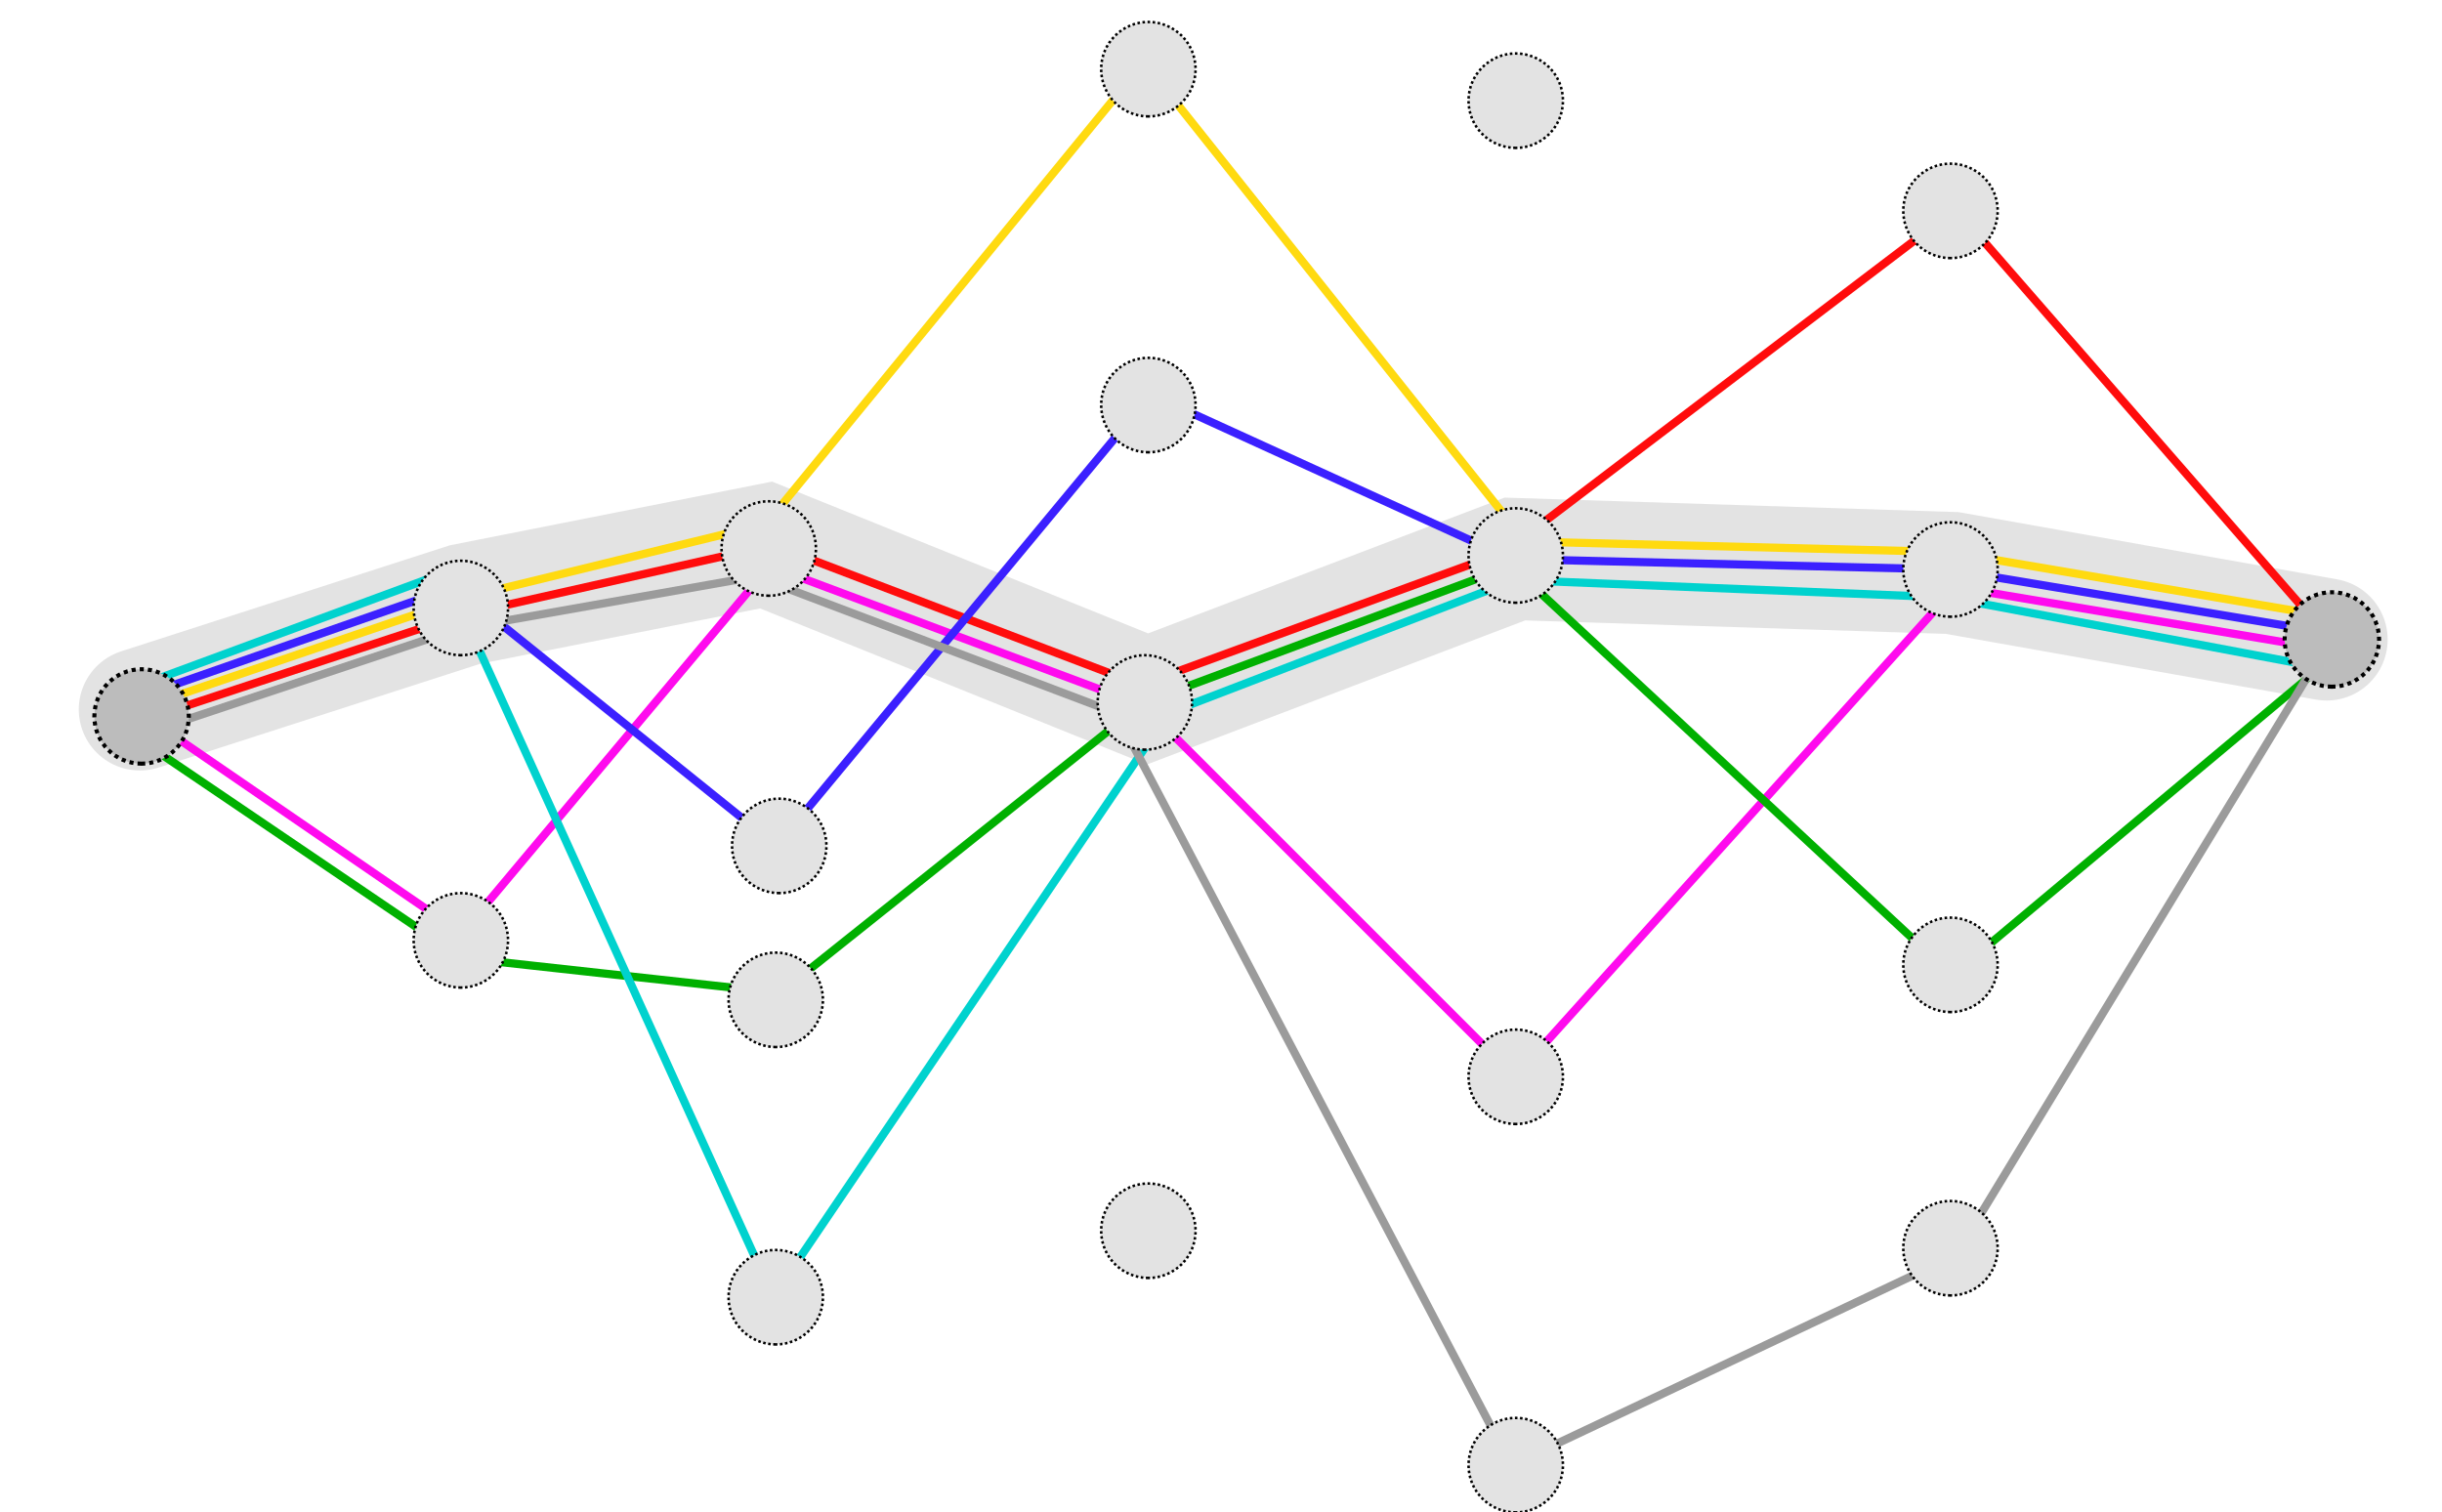 <?xml version="1.0" encoding="utf-8"?>
<!-- Generator: Adobe Illustrator 16.0.0, SVG Export Plug-In . SVG Version: 6.00 Build 0)  -->
<!DOCTYPE svg PUBLIC "-//W3C//DTD SVG 1.1//EN" "http://www.w3.org/Graphics/SVG/1.1/DTD/svg11.dtd">
<svg version="1.1" id="svg1306" xmlns:svg="http://www.w3.org/2000/svg"
	 xmlns="http://www.w3.org/2000/svg" xmlns:xlink="http://www.w3.org/1999/xlink" x="0px" y="0px" width="600px" height="371.613px"
	 viewBox="0 242.5 600 371.613" enable-background="new 0 242.5 600 371.613" xml:space="preserve">
<g id="layer1">
	<path id="path2152" fill="none" stroke="#E3E3E3" stroke-width="30" stroke-linecap="round" d="M571.646,399.628l-91.984-16.334
		l-107.458-3.438l-90.265,34.387l-93.703-37.825l-73.931,14.615l-79.948,25.791"/>
	<path id="path2118" fill="none" stroke="#FF0C0C" stroke-width="2" d="M573.366,400.488L480.522,293.89l-110.897,84.247
		l-89.404,32.666l-90.265-34.386l-76.511,17.193l-75.65,24.931"/>
	<path id="path2120" fill="none" stroke="#FF0AEE" stroke-width="2" d="M567.348,401.348l-86.825-14.615L372.204,507.086
		l-91.124-91.125l-91.984-34.386l-75.651,90.265l-73.931-50.721"/>
	<path id="path2122" fill="none" stroke="#3B20FF" stroke-width="2" d="M576.805,398.768l-98.003-16.333l-107.457-2.579
		l-88.546-40.404l-91.983,110.896l-79.089-63.615l-76.51,26.65"/>
	<path id="path2124" fill="none" stroke="#00B000" stroke-width="2" d="M36.076,425.418l77.37,52.439l78.229,8.598l89.405-71.354
		l90.265-33.526l108.317,100.581l94.563-79.09"/>
	<path id="path2126" fill="none" stroke="#FFDA10" stroke-width="2" d="M569.927,393.61l-91.125-15.473l-104.019-2.58
		L281.08,257.783l-92.844,113.476l-73.931,18.053l-83.388,28.37"/>
	<path id="path2183" fill="none" stroke="#00D2CE" stroke-width="2" d="M36.936,409.943l72.212-26.649l80.809,177.95l97.142-143.562
		l85.106-32.667l106.598,4.298l86.826,16.334"/>
	<path id="path2179" fill="none" stroke="#9B9B9B" stroke-width="2" d="M42.953,420.26l69.633-23.21l73.071-12.895l88.545,33.527
		l97.142,184.826l109.178-51.58l91.983-151.299"/>
	<g id="g2344">
		<path id="path1314" fill="#E3E3E3" stroke="#000000" stroke-width="0.625" stroke-dasharray="0.625,0.625" d="M479.232,305.924
			c-6.409,0-11.605-5.196-11.605-11.605c0-6.41,5.196-11.606,11.605-11.606l0,0c6.409,0,11.605,5.196,11.605,11.606
			C490.838,300.729,485.642,305.924,479.232,305.924z"/>
		<path id="path1316" fill="#E3E3E3" stroke="#000000" stroke-width="0.625" stroke-dasharray="0.625,0.625" d="M372.42,390.602
			c-6.41,0-11.606-5.196-11.606-11.606s5.196-11.606,11.606-11.606l0,0c6.408,0,11.605,5.196,11.605,11.606
			S378.828,390.602,372.42,390.602z"/>
		<path id="path1318" fill="#E3E3E3" stroke="#000000" stroke-width="0.625" stroke-dasharray="0.625,0.625" d="M281.295,426.707
			c-6.41,0-11.605-5.195-11.605-11.605s5.196-11.605,11.605-11.605l0,0c6.409,0,11.605,5.195,11.605,11.605
			S287.704,426.707,281.295,426.707z"/>
		<path id="path1320" fill="#E3E3E3" stroke="#000000" stroke-width="0.625" stroke-dasharray="0.625,0.625" d="M191.46,461.953
			c-6.41,0-11.606-5.195-11.606-11.605s5.196-11.605,11.606-11.605l0,0c6.409,0,11.605,5.195,11.605,11.605
			S197.869,461.953,191.46,461.953z"/>
		<path id="path1322" fill="#E3E3E3" stroke="#000000" stroke-width="0.625" stroke-dasharray="0.625,0.625" d="M113.23,403.496
			c-6.409,0-11.605-5.196-11.605-11.605c0-6.41,5.196-11.606,11.605-11.606l0,0c6.41,0,11.605,5.196,11.605,11.606
			C124.836,398.3,119.64,403.496,113.23,403.496z"/>
		<path id="path1324" fill="#E3E3E3" stroke="#000000" stroke-width="0.625" stroke-dasharray="0.625,0.625" d="M188.881,388.882
			c-6.41,0-11.605-5.196-11.605-11.606c0-6.409,5.196-11.605,11.605-11.605l0,0c6.41,0,11.605,5.196,11.605,11.605
			C200.486,383.686,195.291,388.882,188.881,388.882z"/>
		<path id="path1326" fill="#E3E3E3" stroke="#000000" stroke-width="0.625" stroke-dasharray="0.625,0.625" d="M479.232,491.182
			c-6.409,0-11.605-5.195-11.605-11.605c0-6.408,5.196-11.605,11.605-11.605l0,0c6.409,0,11.605,5.197,11.605,11.605
			C490.838,485.986,485.642,491.182,479.232,491.182z"/>
		<path id="path1328" fill="#E3E3E3" stroke="#000000" stroke-width="0.625" stroke-dasharray="0.625,0.625" d="M479.232,560.814
			c-6.409,0-11.605-5.195-11.605-11.605s5.196-11.605,11.605-11.605l0,0c6.409,0,11.605,5.195,11.605,11.605
			S485.642,560.814,479.232,560.814z"/>
		<path id="path1330" fill="#E3E3E3" stroke="#000000" stroke-width="0.625" stroke-dasharray="0.625,0.625" d="M282.155,556.516
			c-6.41,0-11.606-5.195-11.606-11.604c0-6.41,5.196-11.607,11.606-11.607l0,0c6.409,0,11.605,5.197,11.605,11.607
			C293.76,551.32,288.563,556.516,282.155,556.516z"/>
		<path id="path1332" fill="#BCBCBC" stroke="#000000" stroke-dasharray="1,1" d="M572.937,411.232
			c-6.41,0-11.606-5.195-11.606-11.604c0-6.41,5.196-11.605,11.606-11.605l0,0c6.408,0,11.604,5.195,11.604,11.605
			C584.541,406.037,579.345,411.232,572.937,411.232z"/>
		<path id="path1334" fill="#E3E3E3" stroke="#000000" stroke-width="0.625" stroke-dasharray="0.625,0.625" d="M372.42,278.845
			c-6.41,0-11.606-5.196-11.606-11.606c0-6.409,5.196-11.605,11.606-11.605l0,0c6.408,0,11.605,5.196,11.605,11.605
			C384.025,273.649,378.828,278.845,372.42,278.845z"/>
		<path id="path1336" fill="#E3E3E3" stroke="#000000" stroke-width="0.625" stroke-dasharray="0.625,0.625" d="M372.42,614.113
			c-6.41,0-11.606-5.195-11.606-11.605c0-6.408,5.196-11.605,11.606-11.605l0,0c6.408,0,11.605,5.197,11.605,11.605
			C384.025,608.918,378.828,614.113,372.42,614.113z"/>
		<path id="path1338" fill="#BCBCBC" stroke="#000000" stroke-dasharray="1,1" d="M34.787,430.146
			c-6.41,0-11.606-5.197-11.606-11.605c0-6.41,5.196-11.605,11.606-11.605l0,0c6.409,0,11.605,5.195,11.605,11.605
			C46.392,424.949,41.196,430.146,34.787,430.146z"/>
		<path id="path1340" fill="#E3E3E3" stroke="#000000" stroke-width="0.625" stroke-dasharray="0.625,0.625" d="M190.6,572.85
			c-6.409,0-11.605-5.195-11.605-11.605c0-6.408,5.196-11.605,11.605-11.605l0,0c6.41,0,11.605,5.197,11.605,11.605
			C202.206,567.654,197.01,572.85,190.6,572.85z"/>
		<path id="path1356" fill="#E3E3E3" stroke="#000000" stroke-width="0.625" stroke-dasharray="0.625,0.625" d="M479.232,394.041
			c-6.409,0-11.605-5.196-11.605-11.606s5.196-11.606,11.605-11.606l0,0c6.409,0,11.605,5.196,11.605,11.606
			S485.642,394.041,479.232,394.041z"/>
		<path id="path1358" fill="#E3E3E3" stroke="#000000" stroke-width="0.625" stroke-dasharray="0.625,0.625" d="M282.155,271.108
			c-6.41,0-11.606-5.196-11.606-11.605s5.196-11.606,11.606-11.606l0,0c6.409,0,11.605,5.196,11.605,11.606
			S288.563,271.108,282.155,271.108z"/>
		<path id="path1360" fill="#E3E3E3" stroke="#000000" stroke-width="0.625" stroke-dasharray="0.625,0.625" d="M282.155,353.636
			c-6.41,0-11.606-5.196-11.606-11.606c0-6.409,5.196-11.604,11.606-11.604l0,0c6.409,0,11.605,5.196,11.605,11.604
			C293.76,348.44,288.563,353.636,282.155,353.636z"/>
		<path id="path1362" fill="#E3E3E3" stroke="#000000" stroke-width="0.625" stroke-dasharray="0.625,0.625" d="M372.42,518.691
			c-6.41,0-11.606-5.197-11.606-11.605c0-6.41,5.196-11.605,11.606-11.605l0,0c6.408,0,11.605,5.195,11.605,11.605
			C384.025,513.494,378.828,518.691,372.42,518.691z"/>
		<path id="path1364" fill="#E3E3E3" stroke="#000000" stroke-width="0.625" stroke-dasharray="0.625,0.625" d="M190.6,499.779
			c-6.409,0-11.605-5.195-11.605-11.605s5.196-11.605,11.605-11.605l0,0c6.41,0,11.605,5.195,11.605,11.605
			S197.01,499.779,190.6,499.779z"/>
		<path id="path1368" fill="#E3E3E3" stroke="#000000" stroke-width="0.625" stroke-dasharray="0.625,0.625" d="M113.23,485.164
			c-6.409,0-11.605-5.195-11.605-11.605c0-6.408,5.196-11.605,11.605-11.605l0,0c6.41,0,11.605,5.197,11.605,11.605
			C124.836,479.969,119.64,485.164,113.23,485.164z"/>
	</g>
</g>
</svg>
